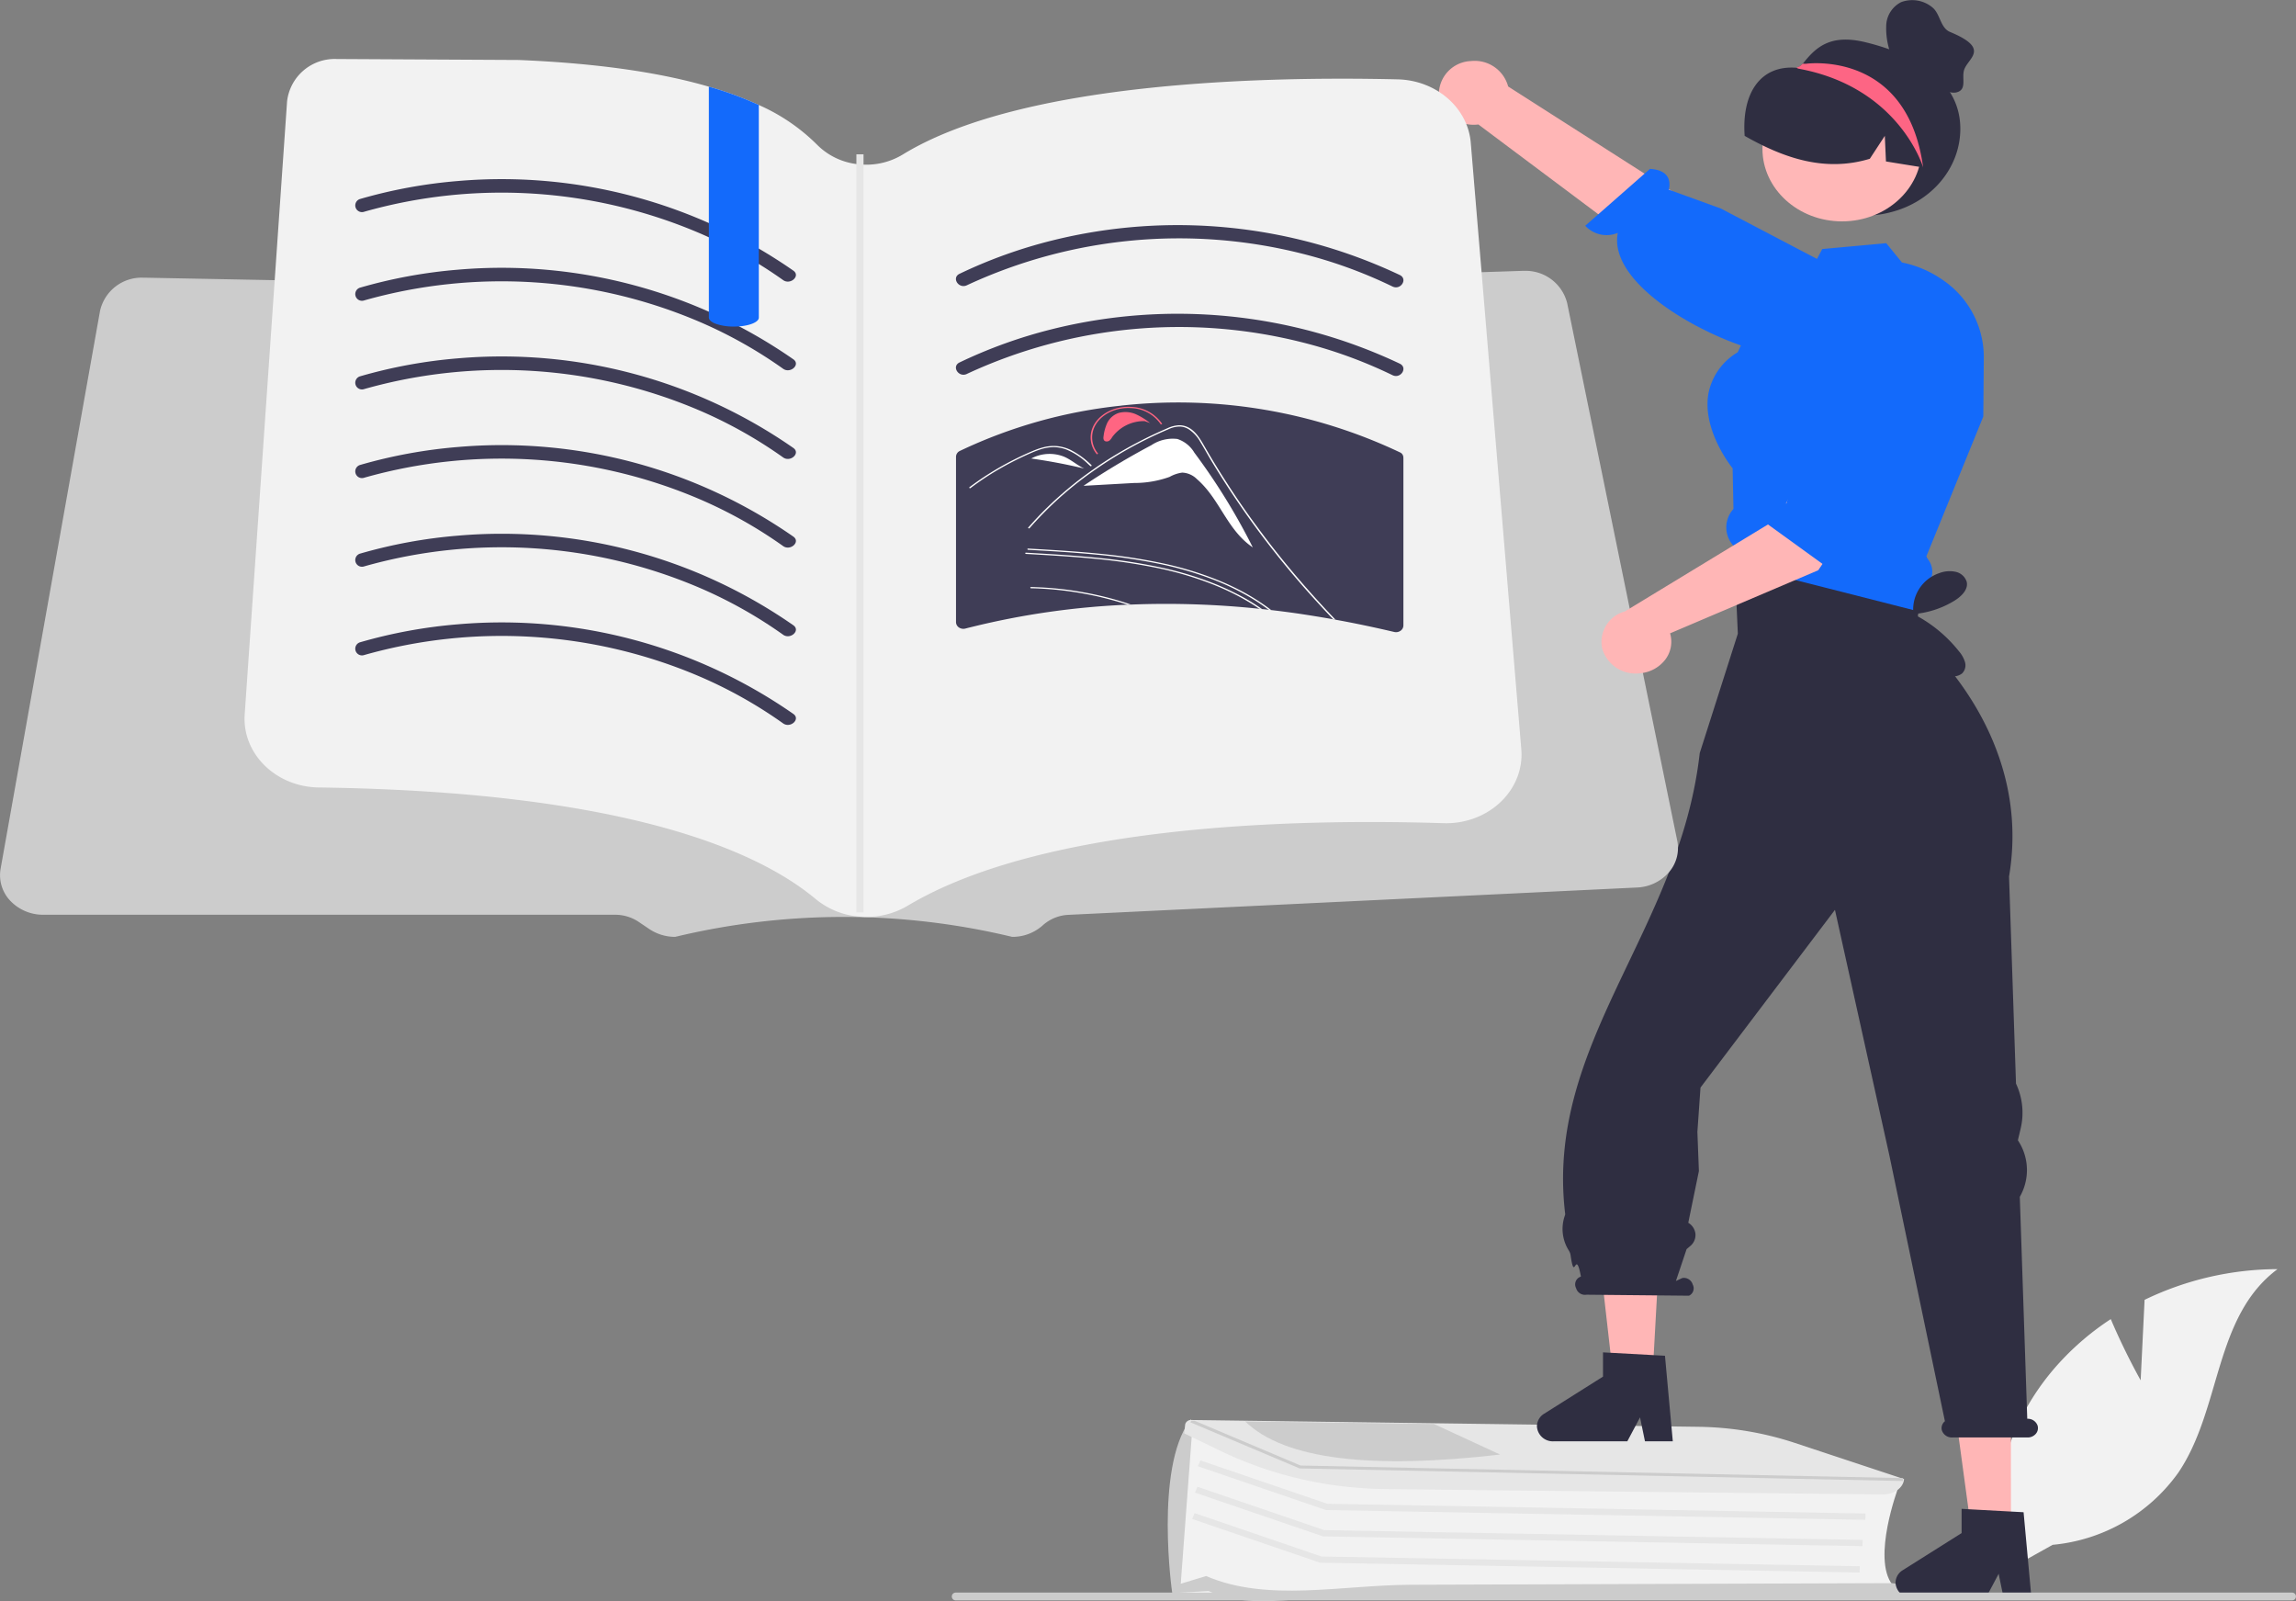 <svg xmlns="http://www.w3.org/2000/svg" width="340.065" height="237.126" viewBox="0 0 340.065 237.126">
  <rect x="0" y="0" width="340.065" height="237.126" fill="#808080" stroke="none"/>
  <g id="Group_42" data-name="Group 42" transform="translate(-0.002 0)">
    <path id="Path_10" data-name="Path 10" d="M868.394,616.169l.581-11.92a45.483,45.483,0,0,1,19.69-4.546c-9.457,7.051-8.275,20.643-14.686,30.126a25.756,25.756,0,0,1-18.62,10.7l-7.914,4.419a36.354,36.354,0,0,1,8.968-31.445,39.9,39.9,0,0,1,7.553-6.4A98.913,98.913,0,0,0,868.394,616.169Z" transform="translate(-551.334 -411.756)" fill="#f2f2f2"/>
    <path id="Path_11" data-name="Path 11" d="M631.534,675.481c-4.031-.262-5.082.464-11.18,0h-11.18l1.454-24.4,17.6,6.432,87.466,1.958-.051.135c-.04.1-3.923,10.464-.887,14.387l.126.162-.246,0-80.237.671C633.523,674.836,632.4,675.538,631.534,675.481Z" transform="translate(-434.478 -439.322)" fill="#f2f2f2"/>
    <path id="Path_12" data-name="Path 12" d="M634.387,673.933c-7.786-.505-15.849,2.255-22.578-.861l-5.379.3-.015-.041c-.042-.113-2.583-18.347,2.554-25.417l.226-.311.177,1.675-1.693,22.714,3.753-1.142c9.115,3.913,19.956,1.329,30.389,1.293l71-.239c1.487,0,2.726.922,2.766,2.067l0,.112-76.916-.005Q636.524,674.072,634.387,673.933Z" transform="translate(-432.794 -437.454)" fill="#ccc"/>
    <path id="Path_13" data-name="Path 13" d="M447.992,475.433l-79.9-1.448-.082-.028L349.132,467.5l.357-.868,18.8,6.425,79.727,1.445Z" transform="translate(-171.707 -250.362)" fill="#e6e6e6"/>
    <path id="Path_14" data-name="Path 14" d="M447.153,483.852l-79.9-1.448-.081-.028-18.878-6.452.357-.868,18.8,6.425,79.727,1.445Z" transform="translate(-171.294 -254.879)" fill="#e6e6e6"/>
    <path id="Path_15" data-name="Path 15" d="M446.314,492.271l-79.9-1.449-.081-.028-18.878-6.453.357-.868,18.8,6.426,79.727,1.445Z" transform="translate(-170.882 -259.396)" fill="#e6e6e6"/>
    <path id="Path_16" data-name="Path 16" d="M637.3,658.02a57.449,57.449,0,0,1-21.208-5.458l-5.538-2.679.145-1.324a.869.869,0,0,1,.934-.65l.489.005,74.515,1a47.448,47.448,0,0,1,14.3,2.366l16.235,5.376-.009.078c-.136,1.248-1.516,2.212-3.141,2.195l-73.4-.784Q638.956,658.128,637.3,658.02Z" transform="translate(-435.158 -437.619)" fill="#e6e6e6"/>
    <path id="Path_17" data-name="Path 17" d="M452.485,462.887h-.017l-89.357-1.867-.062-.026-16.111-6.8.164-.228.489.006,15.669,6.621,88.528,1.848.709.015Z" transform="translate(-170.628 -243.562)" fill="#ccc"/>
    <path id="Path_18" data-name="Path 18" d="M656.292,648.751l-1.134-.015-25.608-.345-1.214-.016c5.851,5.681,18.789,7.1,37.752,4.9Z" transform="translate(-443.902 -437.871)" fill="#ccc"/>
    <path id="Path_19" data-name="Path 19" d="M533.446,155.2l1.562,3.314-2.553,11.77-26.047-3.3.208-14.352.523-3.143Z" transform="translate(-249.057 -80.203)" fill="#ffb6b6"/>
    <path id="Path_20" data-name="Path 20" d="M577.886,467.542h-5.747L569.4,447.327h8.482Z" transform="translate(-280.04 -240.003)" fill="#ffb6b6"/>
    <path id="Path_21" data-name="Path 21" d="M817.87,687.235a2.357,2.357,0,0,0,2.455,2.239h10.933l1.885-3.548.732,3.548H838L836.837,676.8l-1.873-.1-6.293-.342-1.014-.058v3.59l-8.725,5.5a2.192,2.192,0,0,0-1.06,1.845Z" transform="translate(-537.118 -452.854)" fill="#2f2e41"/>
    <path id="Path_22" data-name="Path 22" d="M472.743,405.81H467l-3.38-29.761,10.8-.588Z" transform="translate(-228.012 -201.445)" fill="#ffb6b6"/>
    <path id="Path_23" data-name="Path 23" d="M713.352,637.235a2.356,2.356,0,0,0,2.455,2.239H726.74l1.884-3.548.732,3.548h4.121L732.318,626.8l-1.671-.089-6.4-.352-1.107-.058v3.59l-8.725,5.5a2.192,2.192,0,0,0-1.06,1.845Z" transform="translate(-485.714 -426.027)" fill="#2f2e41"/>
    <path id="Path_24" data-name="Path 24" d="M789.674,499.716h-.022l-1.105-32.869a7.933,7.933,0,0,0-.124-8.122l-.158-.261.41-1.734a10.15,10.15,0,0,0-.692-6.649l-1.031-30.661c3.683-21.771-13.871-35.97-13.871-35.97l1.613-11.411-28.393.589.483,10.822-5.645,17.69c-2.971,26.4-22.967,42.993-19.928,68.238a.444.444,0,0,1-.035.213,5.946,5.946,0,0,0,.571,5.2,1.861,1.861,0,0,1,.257.645c.626,4.426.708-1.173,1.538,3.214l-.161.074a1.2,1.2,0,0,0-.557,1.641,1.368,1.368,0,0,0,1.548.978l15.178.148a1.2,1.2,0,0,0,.557-1.641,1.368,1.368,0,0,0-1.548-.978l-.944.436,1.58-4.714.554-.471a2.1,2.1,0,0,0,.757-1.783,2.169,2.169,0,0,0-1.063-1.648h0l1.574-7.66-.223-5.793.46-6.572,19.915-26.319,8.057,36.354,8.23,39.378a1.306,1.306,0,0,0-.472,1.276,1.54,1.54,0,0,0,1.558,1.128h11.173a1.576,1.576,0,0,0,1.21-.548,1.292,1.292,0,0,0,.256-1.209A1.531,1.531,0,0,0,789.674,499.716Z" transform="translate(-489.388 -289.609)" fill="#2f2e41"/>
    <path id="Path_25" data-name="Path 25" d="M809.546,220.034c0,5.774-4.228,10.837-10.332,12.367a14.674,14.674,0,0,1-15.811-5.815,11.975,11.975,0,0,1,1.965-15.444l.067-.061c.112-.108.225-.215.343-.318h0a0,0,0,0,0,0,0,2.872,2.872,0,0,0,.444-.364c1.9-2.418,4.049-4.446,9.261-3.179C802.992,209.038,809.546,212.952,809.546,220.034Z" transform="translate(-519.197 -200.967)" fill="#2f2e41"/>
    <path id="Path_26" data-name="Path 26" d="M684.8,218.215a4.5,4.5,0,0,0,1.675,3.668,5.483,5.483,0,0,0,4.159,1.184L726.886,250.2l5.537-8.877-37.376-23.881a5.127,5.127,0,0,0-5.5-3.766,4.94,4.94,0,0,0-4.748,4.536Z" transform="translate(-471.669 -204.635)" fill="#ffb6b6"/>
    <path id="Path_27" data-name="Path 27" d="M763.165,276.708s-.011-.977-5.774-.94c-7.154.047-26.855-9.32-25.132-18.142a4.3,4.3,0,0,1-4.823-1.055l9.591-8.422c3.01.185,3.041,2.022,2.783,3.077l7.708,2.793,20.077,10.52-3.545,10.567Z" transform="translate(-492.641 -223.139)" fill="#136afb"/>
    <ellipse id="Ellipse_7" data-name="Ellipse 7" cx="11.788" cy="10.75" rx="11.788" ry="10.75" transform="translate(261.041 11.283)" fill="#ffb7b7"/>
    <path id="Path_28" data-name="Path 28" d="M766.8,311.385a4.027,4.027,0,0,0,.231,5.435,4.449,4.449,0,0,0,.547,1.75,1.981,1.981,0,0,0,.225.31.8.8,0,0,0,.052.068A3.955,3.955,0,0,0,769.9,320.2l21.577,5.493,2.853.725.5.126.277-3.553a2.993,2.993,0,0,0,.766-4.084l-.4-.6,2.317-5.682.225-.562,5.907-14.5.006-.967.012-1,.058-6.97a13.827,13.827,0,0,0-6.167-11.343,16.021,16.021,0,0,0-5.907-2.523l-.046-.005-2.334-2.865-9.469.862-.784,1.466-.951,1.766-6.864,3.727-2.346,4.972-1.585,3.364a9.128,9.128,0,0,0-4.34,6.134c-.9,5.225,3.112,10.454,3.59,11.054l.121,6Z" transform="translate(-510.169 -235.879)" fill="#136afb"/>
    <path id="Path_29" data-name="Path 29" d="M800.611,229.027c-.107-.015-.214-.036-.321-.051-1.839-.3-3.677-.59-5.51-.892l-.169-3.79-2.221,3.395c-5.066,1.533-9.806.667-14.265-1.246a41.578,41.578,0,0,1-4.273-2.149c-.453-6.409,2.388-10.512,7.675-10.082.193.016.332-.164.5-.241h0a0,0,0,0,0,0,0c.287-.123.579-.241.872-.349a13.934,13.934,0,0,1,13.63,2.41A13.336,13.336,0,0,1,800.611,229.027Z" transform="translate(-515.445 -204.175)" fill="#2f2e41"/>
    <path id="Path_30" data-name="Path 30" d="M807.764,229.818s-3.492-11.887-18.46-14.631c-.017-.005-.073-.026-.146-.056-.045-.026-.1-.051-.157-.077.169-.087.332-.164.5-.241h0a0,0,0,0,0,0,0c.146-.123.292-.246.444-.364l.427.015S805.4,212.29,807.764,229.818Z" transform="translate(-522.919 -205.017)" fill="#fd6584"/>
    <path id="Path_31" data-name="Path 31" d="M829.7,391.841a2.141,2.141,0,0,1-2.041.3,4.736,4.736,0,0,1-1.744-1.163,14.687,14.687,0,0,1-4.024-6.614l.647-1.049a5.683,5.683,0,0,1,3.8-6.338,4.245,4.245,0,0,1,2.4-.19,2.186,2.186,0,0,1,1.654,1.494c.249,1.122-.776,2.136-1.814,2.78a13.719,13.719,0,0,1-6.076,1.983,20.41,20.41,0,0,1,6.743,5.519,4.389,4.389,0,0,1,.892,1.6,1.7,1.7,0,0,1-.441,1.681Z" transform="translate(-539.093 -292.107)" fill="#2f2e41"/>
    <path id="f02c4e45-f306-4b42-b3ad-5ddd3016d7d2" d="M543.446,704.207H741.274a.58.58,0,1,0,0-1.156H543.446a.58.58,0,1,0,0,1.156Z" transform="translate(-401.841 -467.205)" fill="#ccc"/>
    <path id="Path_32" data-name="Path 32" d="M627.068,369.581v.3c-.713-.761-1.44-1.516-2.159-2.271l-.907-.945q-1.922-1.989-3.865-3.965c-1.3-1.313-2.606-2.626-3.923-3.932-.317-.315-.633-.63-.957-.945a7.207,7.207,0,0,0-.842-.735,3.226,3.226,0,0,0-1.029-.519,2.822,2.822,0,0,0-1.324-.013c-.5.105-.972.269-1.454.407s-.986.3-1.483.44l-2.973.886a.1.1,0,0,1-.128-.049v0a.084.084,0,0,1,0-.078.1.1,0,0,1,.068-.047c.245-.072.5-.144.749-.217,1-.3,1.994-.6,2.994-.893.5-.151.993-.3,1.49-.44a4.83,4.83,0,0,1,1.44-.263,3.4,3.4,0,0,1,2.116.906c.309.263.59.538.871.821l.993.985q2,1.989,3.966,3.991t3.916,4.024l.281.3C625.635,368.072,626.348,368.827,627.068,369.581Z" transform="translate(-432.923 -281.165)" fill="#fff"/>
    <path id="Path_33" data-name="Path 33" d="M620.913,359.788a2.429,2.429,0,0,0-1.048-.71l-.409.013a41.437,41.437,0,0,0,12.364,11.474Z" transform="translate(-439.535 -282.655)" fill="#fff"/>
    <path id="Path_34" data-name="Path 34" d="M513.836,365.133,497.529,285.5a6.322,6.322,0,0,0-6.142-4.773q-.2,0-.4,0l-11.108.363-1.2.04-5.544.182-1.2.037-3.566.118-71.907,2.354c-.108.005-.22.005-.328,0l-16.113-.307-5.963-.112-.19,0-4.4-.086-38.351-.727-10.168-.2-5.014-.094-1.2-.024-5.717-.107-1.2-.024-5.849-.11-1.2-.024-6.426-.123-1.008-.019-5.731-.11-.905-.016h-.132a6.3,6.3,0,0,0-6.335,4.912L265.5,369.291a5.5,5.5,0,0,0,1.444,4.732,6.686,6.686,0,0,0,4.888,2.061h84.695a6.254,6.254,0,0,1,3.464,1.042l1.606,1.085a6.9,6.9,0,0,0,3.818,1.149,106.931,106.931,0,0,1,49.913,0,6.7,6.7,0,0,0,4.539-1.716,6.094,6.094,0,0,1,3.809-1.547l84.191-4.046a6.63,6.63,0,0,0,4.706-2.224,5.471,5.471,0,0,0,1.265-4.695Z" transform="translate(-265.412 -240.618)" fill="#ccc"/>
    <path id="Path_35" data-name="Path 35" d="M525.817,316.4c-.225,5.619-5.4,10.009-11.561,9.807-4.889-.158-10.723-.236-17.055-.116-20.678.4-46.657,3-62.283,12.333a11.982,11.982,0,0,1-6.632,1.659c-.173-.009-.34-.019-.513-.032a11.677,11.677,0,0,1-6.525-2.637c-8.609-7.184-28.352-15.883-73.545-16.495-.188,0-.371-.009-.554-.019-6.156-.353-10.831-5.194-10.438-10.808l4.442-64.288.666-9.636,1.169-16.857a7.09,7.09,0,0,1,7.318-6.271h.046l26.924.144q17.014.7,28.184,3.953a51.544,51.544,0,0,1,7.4,2.716,28.4,28.4,0,0,1,8.609,5.863,10.02,10.02,0,0,0,5.844,2.878,10.157,10.157,0,0,0,1.057.088,10.377,10.377,0,0,0,5.859-1.529c17.588-10.748,53.431-11.564,73.225-11.1,5.735.122,10.432,4.2,10.855,9.413l.8,9.589.8,9.561,4.6,55.26,1.281,15.373A9.632,9.632,0,0,1,525.817,316.4Z" transform="translate(-300.466 -204.301)" fill="#f2f2f2"/>
    <path id="Path_36" data-name="Path 36" d="M370.262,256.278a74.627,74.627,0,0,1,49.7,3.18,66.809,66.809,0,0,1,12.35,6.937c1.081.774,2.62-.61,1.527-1.393a75.624,75.624,0,0,0-49.652-13.279,73.733,73.733,0,0,0-14.5,2.656.993.993,0,1,0,.574,1.9Z" transform="translate(-316.326 -224.919)" fill="#3f3d56"/>
    <path id="Path_37" data-name="Path 37" d="M545.65,275.031a74.514,74.514,0,0,1,49.55-4.7,69.134,69.134,0,0,1,13.473,4.886c1.226.6,2.318-1.1,1.09-1.7a76.965,76.965,0,0,0-51.466-5.118,71.938,71.938,0,0,0-13.737,4.936C543.33,273.92,544.42,275.62,545.65,275.031Z" transform="translate(-402.434 -232.79)" fill="#3f3d56"/>
    <path id="Path_38" data-name="Path 38" d="M545.65,303.359a74.514,74.514,0,0,1,49.55-4.7,69.128,69.128,0,0,1,13.473,4.886c1.226.6,2.318-1.1,1.09-1.7a76.965,76.965,0,0,0-51.466-5.118,71.942,71.942,0,0,0-13.737,4.936c-1.231.59-.14,2.29,1.09,1.7Z" transform="translate(-402.434 -247.989)" fill="#3f3d56"/>
    <path id="Path_39" data-name="Path 39" d="M610.3,330.986a.837.837,0,0,0-.532-.816A76.715,76.715,0,0,0,569,323.206c-.088.006-.169.019-.264.026h0a2.347,2.347,0,0,0-.257.035,73.068,73.068,0,0,0-23.906,6.72.98.98,0,0,0-.532.855v24.493a.968.968,0,0,0,.431.776,1.174,1.174,0,0,0,.936.169c.331-.087.663-.17,1-.251a116.6,116.6,0,0,1,23.046-3.288l.5-.019a132.313,132.313,0,0,1,19.011.623q.2.01.395.039c.324.032.655.067.98.106.13.013.254.026.374.045,1.261.145,2.512.309,3.767.485q2.717.4,5.434.881c.113.019.229.045.345.064,2.907.527,5.8,1.138,8.679,1.813a1.178,1.178,0,0,0,.937-.173.972.972,0,0,0,.43-.778v-24.8a.075.075,0,0,0-.007-.039Z" transform="translate(-402.443 -263.191)" fill="#3f3d56"/>
    <path id="Path_40" data-name="Path 40" d="M591.826,326.174a3.864,3.864,0,0,0-2.544-.2,2.92,2.92,0,0,0-1.695,1.454,6.5,6.5,0,0,0-.558,2c-.045.271-.047.612.251.738a.678.678,0,0,0,.641-.116,1.74,1.74,0,0,0,.375-.478,5.855,5.855,0,0,1,4.815-2.387l.8.29A9.53,9.53,0,0,0,591.826,326.174Z" transform="translate(-423.576 -264.824)" fill="#ff6582"/>
    <path id="Path_41" data-name="Path 41" d="M597.647,336.337a4.576,4.576,0,0,0-2.5-1.989,5.723,5.723,0,0,0-3.854.926,114.191,114.191,0,0,0-9.994,5.978l0,.032,7.458-.418a15.417,15.417,0,0,0,5.241-.9,5.245,5.245,0,0,1,1.872-.636,3.254,3.254,0,0,1,2.168.953c3.437,2.971,4.432,7.515,8.288,10.125a93.561,93.561,0,0,0-8.682-14.067Z" transform="translate(-420.769 -269.341)" fill="#fff"/>
    <path id="Path_42" data-name="Path 42" d="M580.606,384.355l-.5.02c-1.2-.394-2.433-.742-3.678-1.044-.806-.2-1.627-.374-2.447-.525-.929-.184-1.864-.328-2.8-.453a49.015,49.015,0,0,0-5.377-.414.1.1,0,0,1-.093-.041.083.083,0,0,1,0-.095.1.1,0,0,1,.093-.041c.23,0,.461.007.684.02a49.031,49.031,0,0,1,5.384.479c.929.138,1.857.3,2.779.486.835.171,1.67.361,2.491.571Q578.9,383.771,580.606,384.355Z" transform="translate(-413.093 -294.825)" fill="#fff"/>
    <path id="Path_43" data-name="Path 43" d="M600.957,378.573c-.122-.02-.245-.033-.374-.046-.5-.374-1-.729-1.526-1.077-.655-.433-1.332-.84-2.023-1.221a37.359,37.359,0,0,0-4.78-2.219,51.052,51.052,0,0,0-8.076-2.324,87.571,87.571,0,0,0-9.552-1.365c-3.211-.3-6.435-.486-9.66-.67-.137-.007-.144-.19,0-.184.4.026.806.046,1.216.072,3.261.184,6.521.394,9.761.729a80.972,80.972,0,0,1,9.537,1.51,49.5,49.5,0,0,1,7.817,2.449,36.81,36.81,0,0,1,4.2,2.042c.857.492,1.684,1.018,2.476,1.576C600.31,378.081,600.641,378.317,600.957,378.573Z" transform="translate(-412.685 -288.229)" fill="#fff"/>
    <path id="Path_44" data-name="Path 44" d="M599.293,379.129c-.131-.019-.263-.032-.4-.039-.151-.112-.31-.217-.468-.322a33.558,33.558,0,0,0-3.462-1.976q-1.632-.809-3.347-1.464A50.368,50.368,0,0,0,583.544,373a87.562,87.562,0,0,0-9.552-1.365c-3.21-.3-6.435-.486-9.66-.67-.137-.013-.137-.19,0-.184.41.026.813.046,1.216.072,3.261.184,6.521.394,9.761.729a80.964,80.964,0,0,1,9.537,1.51,49.247,49.247,0,0,1,7.817,2.449q1.425.591,2.786,1.287A29.889,29.889,0,0,1,599.293,379.129Z" transform="translate(-412.374 -288.936)" fill="#fff"/>
    <path id="Path_45" data-name="Path 45" d="M610.6,358.87c-.115-.02-.23-.046-.345-.066-.13-.125-.252-.256-.374-.387q-.929-.975-1.836-1.969c-2.382-2.586-4.643-5.252-6.773-7.969q-2.743-3.486-5.2-7.11c-.785-1.142-1.541-2.3-2.282-3.466q-.864-1.359-1.684-2.724c-.158-.263-.309-.525-.461-.788-.353-.617-.706-1.241-1.08-1.851a5.383,5.383,0,0,0-1.742-1.891,2.715,2.715,0,0,0-1.238-.387,4.031,4.031,0,0,0-1.785.42,59.406,59.406,0,0,0-11.322,6.335,52.68,52.68,0,0,0-9.2,8.291c-.086.092-.273.007-.194-.092.324-.368.655-.735.986-1.1a53.4,53.4,0,0,1,8.7-7.543c.007-.007.022-.013.029-.02.281-.2.561-.4.849-.591a59.779,59.779,0,0,1,5.557-3.309q1.468-.778,3-1.477c.252-.118.511-.236.77-.348s.518-.23.777-.341a4.556,4.556,0,0,1,1.648-.414c2-.026,3.03,1.812,3.743,3.052.223.387.454.775.677,1.162.864,1.464,1.764,2.921,2.7,4.359.568.893,1.159,1.779,1.756,2.659.857,1.254,1.735,2.495,2.649,3.729a.006.006,0,0,0,0,0l.005,0h0c1.058,1.457,2.159,2.888,3.3,4.313q2.926,3.653,6.133,7.142Q609.462,357.7,610.6,358.87Z" transform="translate(-412.782 -267.095)" fill="#fff"/>
    <path id="Path_46" data-name="Path 46" d="M593.882,326.708l-.2.079a5.528,5.528,0,0,0-4.389-2.423c-2.947-.191-5.536,1.6-5.771,3.992a3.712,3.712,0,0,0,.876,2.752l-.185.1a3.865,3.865,0,0,1-.913-2.866c.245-2.491,2.941-4.356,6.01-4.158A5.756,5.756,0,0,1,593.882,326.708Z" transform="translate(-421.745 -263.926)" fill="#ff6582"/>
    <path id="Path_47" data-name="Path 47" d="M570.8,339.623a5.768,5.768,0,0,0-4.841.281q3.968.555,7.855,1.488C572.742,340.883,571.9,340.084,570.8,339.623Z" transform="translate(-413.224 -272.001)" fill="#fff"/>
    <path id="Path_48" data-name="Path 48" d="M565.648,340.69l-.291.192c.1-.067.2-.13.306-.19Z" transform="translate(-412.928 -272.789)" fill="#fff"/>
    <path id="Path_49" data-name="Path 49" d="M565.821,339.653l-.348-.315a10.117,10.117,0,0,0-3.175-2.119,5.506,5.506,0,0,0-1.93-.363,6.608,6.608,0,0,0-2,.355c-.3.1-.6.209-.887.327-.332.136-.658.28-.983.426q-.914.411-1.8.857-1.771.889-3.432,1.913-.861.531-1.686,1.1-.768.526-1.5,1.08c-.1.079-.262-.049-.157-.127.129-.1.26-.2.391-.291q.555-.407,1.127-.8,1.044-.715,2.142-1.375,1.707-1.027,3.532-1.914.912-.443,1.849-.849c.189-.082.379-.162.572-.237a10.43,10.43,0,0,1,1.361-.45,5.911,5.911,0,0,1,2.055-.164,6.217,6.217,0,0,1,1.9.533,12.319,12.319,0,0,1,3.144,2.286C566.072,339.612,565.916,339.739,565.821,339.653Z" transform="translate(-404.33 -270.637)" fill="#fff"/>
    <path id="Path_50" data-name="Path 50" d="M370.262,284.607a74.627,74.627,0,0,1,49.7,3.18,66.807,66.807,0,0,1,12.35,6.937c1.081.774,2.62-.61,1.527-1.393a75.624,75.624,0,0,0-49.652-13.279,73.736,73.736,0,0,0-14.5,2.656.993.993,0,1,0,.574,1.9Z" transform="translate(-316.326 -240.117)" fill="#3f3d56"/>
    <path id="Path_51" data-name="Path 51" d="M370.262,312.935a74.628,74.628,0,0,1,49.7,3.18,66.813,66.813,0,0,1,12.35,6.937c1.081.774,2.62-.61,1.527-1.393a75.624,75.624,0,0,0-49.652-13.279,73.732,73.732,0,0,0-14.5,2.656.993.993,0,1,0,.574,1.9Z" transform="translate(-316.326 -255.316)" fill="#3f3d56"/>
    <path id="Path_52" data-name="Path 52" d="M370.262,341.263a74.627,74.627,0,0,1,49.7,3.18,66.811,66.811,0,0,1,12.35,6.937c1.081.774,2.62-.61,1.527-1.393a75.624,75.624,0,0,0-49.652-13.279,73.731,73.731,0,0,0-14.5,2.656.993.993,0,1,0,.574,1.9Z" transform="translate(-316.326 -270.515)" fill="#3f3d56"/>
    <path id="Path_53" data-name="Path 53" d="M370.262,369.591a74.627,74.627,0,0,1,49.7,3.18,66.811,66.811,0,0,1,12.35,6.937c1.081.774,2.62-.61,1.527-1.393a75.624,75.624,0,0,0-49.652-13.279,73.731,73.731,0,0,0-14.5,2.656.993.993,0,1,0,.574,1.9Z" transform="translate(-316.326 -285.714)" fill="#3f3d56"/>
    <path id="Path_54" data-name="Path 54" d="M370.262,397.919a74.628,74.628,0,0,1,49.7,3.18,66.81,66.81,0,0,1,12.35,6.937c1.081.774,2.62-.61,1.527-1.393a75.624,75.624,0,0,0-49.652-13.279,73.731,73.731,0,0,0-14.5,2.656.993.993,0,1,0,.574,1.9Z" transform="translate(-316.326 -300.913)" fill="#3f3d56"/>
    <path id="Path_55" data-name="Path 55" d="M479.413,224.595v31.484c0,.626-1.2,1.149-2.815,1.293a.122.122,0,0,0-.041,0c-.269.019-.554.032-.844.032a8.055,8.055,0,0,1-2.617-.389c-.076-.028-.152-.06-.229-.088s-.147-.07-.219-.107c-.4-.218-.635-.473-.635-.746v-34.2a51.54,51.54,0,0,1,7.4,2.716Z" transform="translate(-367.021 -209.044)" fill="#136afb"/>
    <rect id="Rectangle_23" data-name="Rectangle 23" width="1.057" height="112.269" transform="translate(126.844 22.853)" fill="#e6e6e6"/>
    <path id="Path_56" data-name="Path 56" d="M737.813,364.668a5.264,5.264,0,0,0,3.764-2,4.358,4.358,0,0,0,.733-3.917l21.942-9.341,13.21-19.489L767.079,326.1l-8.912,15.7-22.556,13.708a4.674,4.674,0,0,0-3.36,5.472A5.144,5.144,0,0,0,737.813,364.668Z" transform="translate(-494.95 -264.959)" fill="#ffb6b6"/>
    <path id="Path_57" data-name="Path 57" d="M809.246,293.384s2.586.77-.252,5.344c-2.272,3.662-13.341,24.758-17.859,28.9a3.445,3.445,0,0,1-.5,4.5L780.2,324.579c-.2-2.745,1.793-3.018,2.973-2.925l2.4-7.756,8.369-19.132,13.445-1.97Z" transform="translate(-518.585 -247.093)" fill="#136afb"/>
    <path id="Path_58" data-name="Path 58" d="M826.664,204.618c.493-1.818,4.07-3.161-2.058-5.7-1.487-.616-1.426-2.738-2.683-3.688a4.679,4.679,0,0,0-4.562-.727,4.04,4.04,0,0,0-2.2,3.258,11,11,0,0,0,.5,3.945l-.119.158,7.282,5.082c.892.623,2.058,1.274,3.058.807C827.014,207.226,826.359,205.744,826.664,204.618Z" transform="translate(-535.777 -194.186)" fill="#2f2e41"/>
  </g>
</svg>
